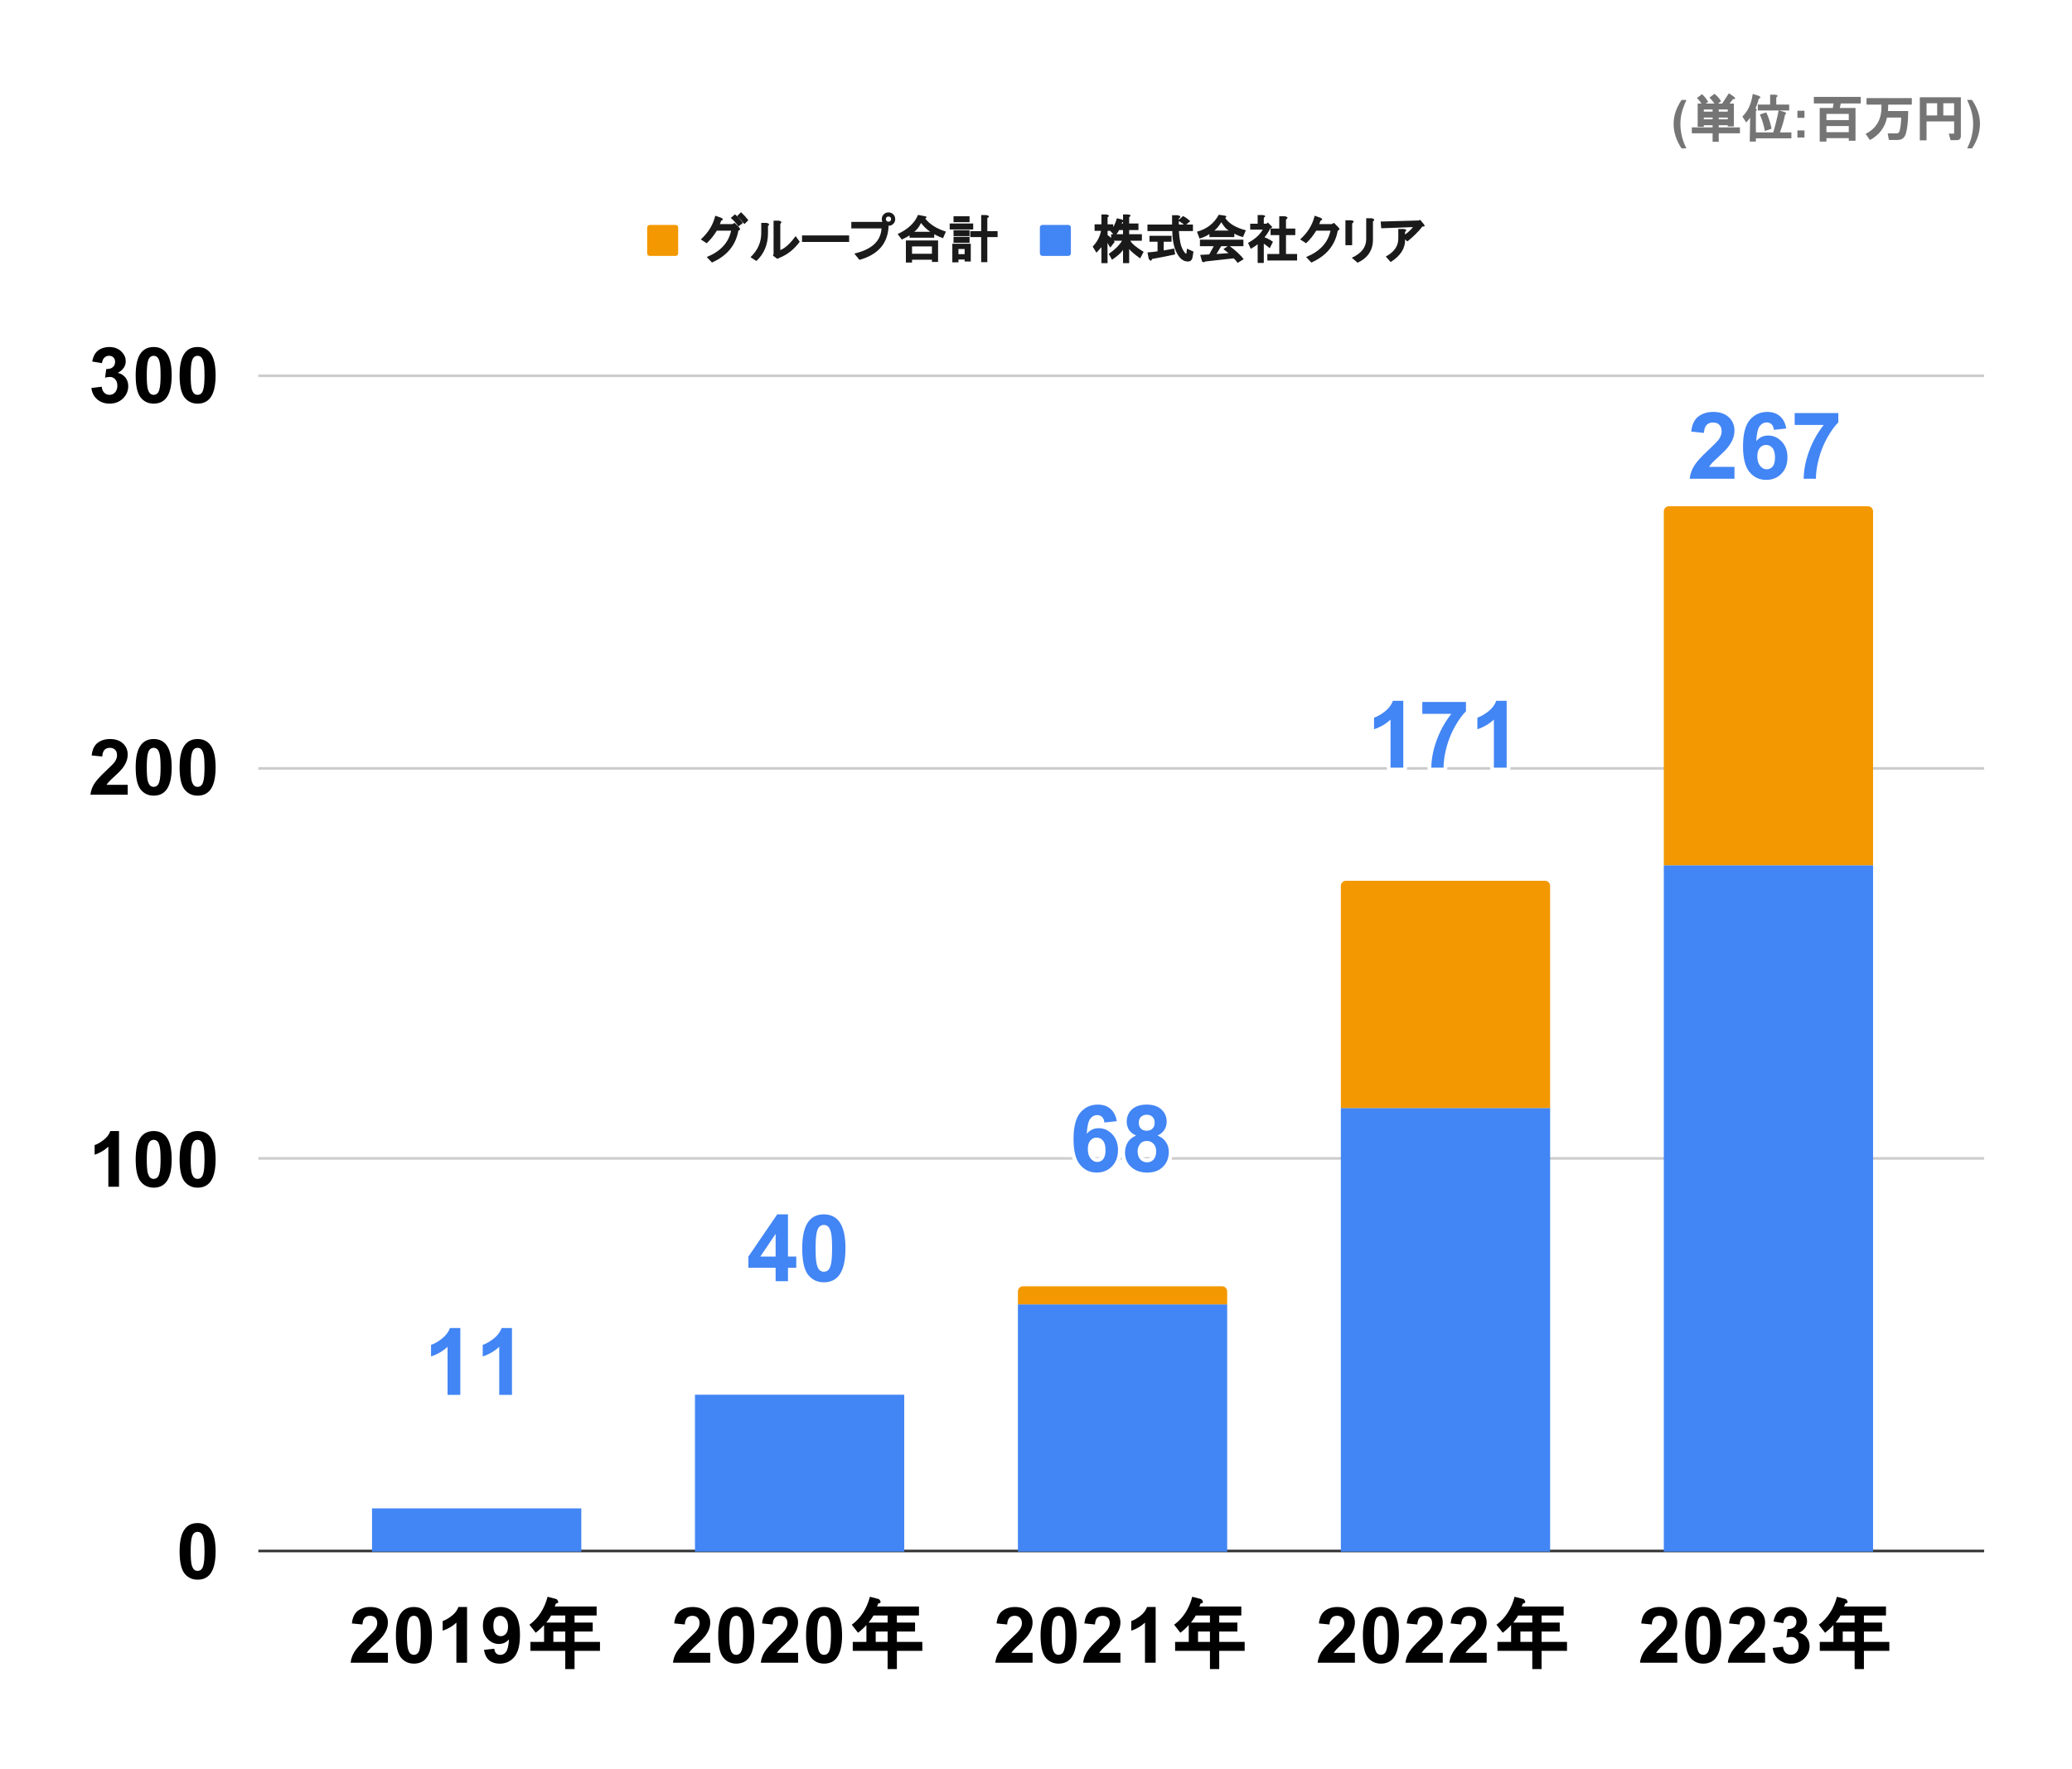 <svg version="1.1" viewBox="0.0 0.0 802.0 685.0" fill="none" stroke="none" stroke-linecap="square" stroke-miterlimit="10" width="802" height="685" xmlns:xlink="http://www.w3.org/1999/xlink" xmlns="http://www.w3.org/2000/svg"><path fill="#ffffff" d="M0 0L802.0 0L802.0 685.0L0 685.0L0 0Z" fill-rule="nonzero"/><path stroke="#333333" stroke-width="1.0" stroke-linecap="butt" d="M100.5 600.5L767.5 600.5" fill-rule="nonzero"/><path stroke="#cccccc" stroke-width="1.0" stroke-linecap="butt" d="M100.5 448.5L767.5 448.5" fill-rule="nonzero"/><path stroke="#cccccc" stroke-width="1.0" stroke-linecap="butt" d="M100.5 297.5L767.5 297.5" fill-rule="nonzero"/><path stroke="#cccccc" stroke-width="1.0" stroke-linecap="butt" d="M100.5 145.5L767.5 145.5" fill-rule="nonzero"/><clipPath id="id_0"><path d="M100.25 145.417L767.75 145.417L767.75 600.75L100.25 600.75L100.25 145.417Z" clip-rule="nonzero"/></clipPath><path stroke="#000000" stroke-width="2.0" stroke-linecap="butt" stroke-opacity="0.0" clip-path="url(#id_0)" d="M225.0 601.0L144.0 601.0L144.0 584.0L225.0 584.0Z" fill-rule="nonzero"/><path fill="#4285f4" clip-path="url(#id_0)" d="M225.0 601.0L144.0 601.0L144.0 584.0L225.0 584.0Z" fill-rule="nonzero"/><path stroke="#000000" stroke-width="2.0" stroke-linecap="butt" stroke-opacity="0.0" clip-path="url(#id_0)" d="M350.0 601.0L269.0 601.0L269.0 540.0L350.0 540.0Z" fill-rule="nonzero"/><path fill="#4285f4" clip-path="url(#id_0)" d="M350.0 601.0L269.0 601.0L269.0 540.0L350.0 540.0Z" fill-rule="nonzero"/><path stroke="#000000" stroke-width="2.0" stroke-linecap="butt" stroke-opacity="0.0" clip-path="url(#id_0)" d="M475.0 601.0L394.0 601.0L394.0 505.0L475.0 505.0Z" fill-rule="nonzero"/><path fill="#4285f4" clip-path="url(#id_0)" d="M475.0 601.0L394.0 601.0L394.0 505.0L475.0 505.0Z" fill-rule="nonzero"/><path stroke="#000000" stroke-width="2.0" stroke-linecap="butt" stroke-opacity="0.0" clip-path="url(#id_0)" d="M600.0 601.0L519.0 601.0L519.0 429.0L600.0 429.0Z" fill-rule="nonzero"/><path fill="#4285f4" clip-path="url(#id_0)" d="M600.0 601.0L519.0 601.0L519.0 429.0L600.0 429.0Z" fill-rule="nonzero"/><path stroke="#000000" stroke-width="2.0" stroke-linecap="butt" stroke-opacity="0.0" clip-path="url(#id_0)" d="M725.0 601.0L644.0 601.0L644.0 335.0L725.0 335.0Z" fill-rule="nonzero"/><path fill="#4285f4" clip-path="url(#id_0)" d="M725.0 601.0L644.0 601.0L644.0 335.0L725.0 335.0Z" fill-rule="nonzero"/><path stroke="#000000" stroke-width="2.0" stroke-linecap="butt" stroke-opacity="0.0" clip-path="url(#id_0)" d="M225.0 584.0L144.0 584.0L144.0 584.0L225.0 584.0Z" fill-rule="nonzero"/><path fill="#f39800" clip-path="url(#id_0)" d="M225.0 584.0L144.0 584.0L144.0 584.0L225.0 584.0Z" fill-rule="nonzero"/><path stroke="#000000" stroke-width="2.0" stroke-linecap="butt" stroke-opacity="0.0" clip-path="url(#id_0)" d="M350.0 540.0L269.0 540.0L269.0 540.0L350.0 540.0Z" fill-rule="nonzero"/><path fill="#f39800" clip-path="url(#id_0)" d="M350.0 540.0L269.0 540.0L269.0 540.0L350.0 540.0Z" fill-rule="nonzero"/><path stroke="#000000" stroke-width="2.0" stroke-linecap="butt" stroke-opacity="0.0" clip-path="url(#id_0)" d="M475.0 505.0L394.0 505.0L394.0 500.0C394.0 498.895 394.895 498.0 396.0 498.0L473.0 498.0C474.105 498.0 475.0 498.895 475.0 500.0Z" fill-rule="nonzero"/><path fill="#f39800" clip-path="url(#id_0)" d="M475.0 505.0L394.0 505.0L394.0 500.0C394.0 498.895 394.895 498.0 396.0 498.0L473.0 498.0C474.105 498.0 475.0 498.895 475.0 500.0Z" fill-rule="nonzero"/><path stroke="#000000" stroke-width="2.0" stroke-linecap="butt" stroke-opacity="0.0" clip-path="url(#id_0)" d="M600.0 429.0L519.0 429.0L519.0 343.0C519.0 341.895 519.895 341.0 521.0 341.0L598.0 341.0C599.105 341.0 600.0 341.895 600.0 343.0Z" fill-rule="nonzero"/><path fill="#f39800" clip-path="url(#id_0)" d="M600.0 429.0L519.0 429.0L519.0 343.0C519.0 341.895 519.895 341.0 521.0 341.0L598.0 341.0C599.105 341.0 600.0 341.895 600.0 343.0Z" fill-rule="nonzero"/><path stroke="#000000" stroke-width="2.0" stroke-linecap="butt" stroke-opacity="0.0" clip-path="url(#id_0)" d="M725.0 335.0L644.0 335.0L644.0 198.0C644.0 196.895 644.895 196.0 646.0 196.0L723.0 196.0C724.105 196.0 725.0 196.895 725.0 198.0Z" fill-rule="nonzero"/><path fill="#f39800" clip-path="url(#id_0)" d="M725.0 335.0L644.0 335.0L644.0 198.0C644.0 196.895 644.895 196.0 646.0 196.0L723.0 196.0C724.105 196.0 725.0 196.895 725.0 198.0Z" fill-rule="nonzero"/><path stroke="#ffffff" stroke-width="3.0" stroke-linejoin="round" stroke-linecap="round" d="M178.172 540.054L173.234 540.054L173.234 521.445Q170.516 523.976 166.844 525.179L166.844 520.695Q168.781 520.07 171.047 518.304Q173.312 516.539 174.156 514.179L178.172 514.179L178.172 540.054ZM198.172 540.054L193.234 540.054L193.234 521.445Q190.516 523.976 186.844 525.179L186.844 520.695Q188.781 520.07 191.047 518.304Q193.312 516.539 194.156 514.179L198.172 514.179L198.172 540.054Z" fill-rule="nonzero"/><path fill="#4285f4" d="M178.172 540.054L173.234 540.054L173.234 521.445Q170.516 523.976 166.844 525.179L166.844 520.695Q168.781 520.07 171.047 518.304Q173.312 516.539 174.156 514.179L178.172 514.179L178.172 540.054ZM198.172 540.054L193.234 540.054L193.234 521.445Q190.516 523.976 186.844 525.179L186.844 520.695Q188.781 520.07 191.047 518.304Q193.312 516.539 194.156 514.179L198.172 514.179L198.172 540.054Z" fill-rule="nonzero"/><path stroke="#ffffff" stroke-width="3.0" stroke-linejoin="round" stroke-linecap="round" d="M300.219 496.039L300.219 490.851L289.672 490.851L289.672 486.523L300.844 470.164L305.0 470.164L305.0 486.508L308.203 486.508L308.203 490.851L305.0 490.851L305.0 496.039L300.219 496.039ZM300.219 486.508L300.219 477.711L294.297 486.508L300.219 486.508ZM318.875 470.164Q322.625 470.164 324.734 472.836Q327.25 475.992 327.25 483.336Q327.25 490.648 324.719 493.836Q322.625 496.476 318.875 496.476Q315.125 496.476 312.812 493.586Q310.516 490.695 310.516 483.273Q310.516 475.992 313.047 472.805Q315.141 470.164 318.875 470.164ZM318.875 474.258Q317.984 474.258 317.281 474.836Q316.578 475.398 316.188 476.883Q315.688 478.789 315.688 483.336Q315.688 487.867 316.141 489.57Q316.594 491.258 317.281 491.82Q317.984 492.383 318.875 492.383Q319.781 492.383 320.484 491.82Q321.188 491.242 321.562 489.758Q322.078 487.867 322.078 483.336Q322.078 478.789 321.625 477.101Q321.172 475.398 320.469 474.836Q319.781 474.258 318.875 474.258Z" fill-rule="nonzero"/><path fill="#4285f4" d="M300.219 496.039L300.219 490.851L289.672 490.851L289.672 486.523L300.844 470.164L305.0 470.164L305.0 486.508L308.203 486.508L308.203 490.851L305.0 490.851L305.0 496.039L300.219 496.039ZM300.219 486.508L300.219 477.711L294.297 486.508L300.219 486.508ZM318.875 470.164Q322.625 470.164 324.734 472.836Q327.25 475.992 327.25 483.336Q327.25 490.648 324.719 493.836Q322.625 496.476 318.875 496.476Q315.125 496.476 312.812 493.586Q310.516 490.695 310.516 483.273Q310.516 475.992 313.047 472.805Q315.141 470.164 318.875 470.164ZM318.875 474.258Q317.984 474.258 317.281 474.836Q316.578 475.398 316.188 476.883Q315.688 478.789 315.688 483.336Q315.688 487.867 316.141 489.57Q316.594 491.258 317.281 491.82Q317.984 492.383 318.875 492.383Q319.781 492.383 320.484 491.82Q321.188 491.242 321.562 489.758Q322.078 487.867 322.078 483.336Q322.078 478.789 321.625 477.101Q321.172 475.398 320.469 474.836Q319.781 474.258 318.875 474.258Z" fill-rule="nonzero"/><path stroke="#ffffff" stroke-width="3.0" stroke-linejoin="round" stroke-linecap="round" d="M671.349 180.767L671.349 185.361L654.021 185.361Q654.302 182.751 655.708 180.423Q657.115 178.095 661.271 174.251Q664.615 171.142 665.365 170.033Q666.38 168.501 666.38 167.001Q666.38 165.361 665.49 164.47Q664.615 163.58 663.052 163.58Q661.505 163.58 660.583 164.517Q659.677 165.439 659.537 167.611L654.615 167.111Q655.052 163.033 657.365 161.267Q659.693 159.486 663.162 159.486Q666.99 159.486 669.162 161.548Q671.349 163.595 671.349 166.658Q671.349 168.392 670.724 169.97Q670.099 171.548 668.74 173.267Q667.849 174.408 665.505 176.564Q663.162 178.705 662.537 179.408Q661.927 180.111 661.537 180.767L671.349 180.767ZM691.396 165.908L686.615 166.423Q686.443 164.955 685.693 164.251Q684.958 163.548 683.787 163.548Q682.224 163.548 681.13 164.955Q680.052 166.361 679.771 170.798Q681.615 168.626 684.365 168.626Q687.458 168.626 689.662 170.986Q691.865 173.33 691.865 177.064Q691.865 181.017 689.537 183.408Q687.224 185.798 683.583 185.798Q679.693 185.798 677.177 182.767Q674.662 179.736 674.662 172.83Q674.662 165.736 677.271 162.611Q679.896 159.486 684.083 159.486Q687.021 159.486 688.943 161.126Q690.865 162.767 691.396 165.908ZM680.193 176.673Q680.193 179.08 681.302 180.392Q682.412 181.705 683.833 181.705Q685.208 181.705 686.115 180.642Q687.037 179.564 687.037 177.111Q687.037 174.595 686.052 173.439Q685.068 172.267 683.583 172.267Q682.162 172.267 681.177 173.392Q680.193 174.501 680.193 176.673ZM694.662 164.533L694.662 159.939L711.552 159.939L711.552 163.533Q709.458 165.58 707.287 169.439Q705.13 173.283 703.99 177.626Q702.865 181.955 702.88 185.361L698.13 185.361Q698.24 180.017 700.318 174.47Q702.412 168.908 705.896 164.533L694.662 164.533Z" fill-rule="nonzero"/><path fill="#4285f4" d="M671.349 180.767L671.349 185.361L654.021 185.361Q654.302 182.751 655.708 180.423Q657.115 178.095 661.271 174.251Q664.615 171.142 665.365 170.033Q666.38 168.501 666.38 167.001Q666.38 165.361 665.49 164.47Q664.615 163.58 663.052 163.58Q661.505 163.58 660.583 164.517Q659.677 165.439 659.537 167.611L654.615 167.111Q655.052 163.033 657.365 161.267Q659.693 159.486 663.162 159.486Q666.99 159.486 669.162 161.548Q671.349 163.595 671.349 166.658Q671.349 168.392 670.724 169.97Q670.099 171.548 668.74 173.267Q667.849 174.408 665.505 176.564Q663.162 178.705 662.537 179.408Q661.927 180.111 661.537 180.767L671.349 180.767ZM691.396 165.908L686.615 166.423Q686.443 164.955 685.693 164.251Q684.958 163.548 683.787 163.548Q682.224 163.548 681.13 164.955Q680.052 166.361 679.771 170.798Q681.615 168.626 684.365 168.626Q687.458 168.626 689.662 170.986Q691.865 173.33 691.865 177.064Q691.865 181.017 689.537 183.408Q687.224 185.798 683.583 185.798Q679.693 185.798 677.177 182.767Q674.662 179.736 674.662 172.83Q674.662 165.736 677.271 162.611Q679.896 159.486 684.083 159.486Q687.021 159.486 688.943 161.126Q690.865 162.767 691.396 165.908ZM680.193 176.673Q680.193 179.08 681.302 180.392Q682.412 181.705 683.833 181.705Q685.208 181.705 686.115 180.642Q687.037 179.564 687.037 177.111Q687.037 174.595 686.052 173.439Q685.068 172.267 683.583 172.267Q682.162 172.267 681.177 173.392Q680.193 174.501 680.193 176.673ZM694.662 164.533L694.662 159.939L711.552 159.939L711.552 163.533Q709.458 165.58 707.287 169.439Q705.13 173.283 703.99 177.626Q702.865 181.955 702.88 185.361L698.13 185.361Q698.24 180.017 700.318 174.47Q702.412 168.908 705.896 164.533L694.662 164.533Z" fill-rule="nonzero"/><path stroke="#ffffff" stroke-width="3.0" stroke-linejoin="round" stroke-linecap="round" d="M432.266 434.088L427.484 434.604Q427.312 433.135 426.562 432.432Q425.828 431.729 424.656 431.729Q423.094 431.729 422.0 433.135Q420.922 434.541 420.641 438.979Q422.484 436.807 425.234 436.807Q428.328 436.807 430.531 439.166Q432.734 441.51 432.734 445.244Q432.734 449.197 430.406 451.588Q428.094 453.979 424.453 453.979Q420.562 453.979 418.047 450.947Q415.531 447.916 415.531 441.01Q415.531 433.916 418.141 430.791Q420.766 427.666 424.953 427.666Q427.891 427.666 429.812 429.307Q431.734 430.947 432.266 434.088ZM421.062 444.854Q421.062 447.26 422.172 448.572Q423.281 449.885 424.703 449.885Q426.078 449.885 426.984 448.822Q427.906 447.744 427.906 445.291Q427.906 442.775 426.922 441.619Q425.938 440.447 424.453 440.447Q423.031 440.447 422.047 441.572Q421.062 442.682 421.062 444.854ZM439.766 439.635Q437.844 438.822 436.969 437.416Q436.109 435.994 436.109 434.307Q436.109 431.432 438.125 429.557Q440.141 427.666 443.844 427.666Q447.516 427.666 449.547 429.557Q451.578 431.432 451.578 434.307Q451.578 436.104 450.641 437.51Q449.719 438.9 448.031 439.635Q450.172 440.494 451.281 442.15Q452.406 443.807 452.406 445.963Q452.406 449.525 450.125 451.76Q447.859 453.994 444.078 453.994Q440.562 453.994 438.219 452.15Q435.453 449.979 435.453 446.182Q435.453 444.088 436.484 442.338Q437.531 440.588 439.766 439.635ZM440.781 434.666Q440.781 436.135 441.609 436.963Q442.453 437.791 443.844 437.791Q445.25 437.791 446.094 436.963Q446.938 436.119 446.938 434.65Q446.938 433.26 446.094 432.432Q445.266 431.588 443.891 431.588Q442.469 431.588 441.625 432.432Q440.781 433.275 440.781 434.666ZM440.328 445.697Q440.328 447.744 441.375 448.885Q442.422 450.025 443.984 450.025Q445.516 450.025 446.516 448.932Q447.516 447.822 447.516 445.76Q447.516 443.947 446.5 442.854Q445.484 441.744 443.922 441.744Q442.109 441.744 441.219 442.994Q440.328 444.244 440.328 445.697Z" fill-rule="nonzero"/><path fill="#4285f4" d="M432.266 434.088L427.484 434.604Q427.312 433.135 426.562 432.432Q425.828 431.729 424.656 431.729Q423.094 431.729 422.0 433.135Q420.922 434.541 420.641 438.979Q422.484 436.807 425.234 436.807Q428.328 436.807 430.531 439.166Q432.734 441.51 432.734 445.244Q432.734 449.197 430.406 451.588Q428.094 453.979 424.453 453.979Q420.562 453.979 418.047 450.947Q415.531 447.916 415.531 441.01Q415.531 433.916 418.141 430.791Q420.766 427.666 424.953 427.666Q427.891 427.666 429.812 429.307Q431.734 430.947 432.266 434.088ZM421.062 444.854Q421.062 447.26 422.172 448.572Q423.281 449.885 424.703 449.885Q426.078 449.885 426.984 448.822Q427.906 447.744 427.906 445.291Q427.906 442.775 426.922 441.619Q425.938 440.447 424.453 440.447Q423.031 440.447 422.047 441.572Q421.062 442.682 421.062 444.854ZM439.766 439.635Q437.844 438.822 436.969 437.416Q436.109 435.994 436.109 434.307Q436.109 431.432 438.125 429.557Q440.141 427.666 443.844 427.666Q447.516 427.666 449.547 429.557Q451.578 431.432 451.578 434.307Q451.578 436.104 450.641 437.51Q449.719 438.9 448.031 439.635Q450.172 440.494 451.281 442.15Q452.406 443.807 452.406 445.963Q452.406 449.525 450.125 451.76Q447.859 453.994 444.078 453.994Q440.562 453.994 438.219 452.15Q435.453 449.979 435.453 446.182Q435.453 444.088 436.484 442.338Q437.531 440.588 439.766 439.635ZM440.781 434.666Q440.781 436.135 441.609 436.963Q442.453 437.791 443.844 437.791Q445.25 437.791 446.094 436.963Q446.938 436.119 446.938 434.65Q446.938 433.26 446.094 432.432Q445.266 431.588 443.891 431.588Q442.469 431.588 441.625 432.432Q440.781 433.275 440.781 434.666ZM440.328 445.697Q440.328 447.744 441.375 448.885Q442.422 450.025 443.984 450.025Q445.516 450.025 446.516 448.932Q447.516 447.822 447.516 445.76Q447.516 443.947 446.5 442.854Q445.484 441.744 443.922 441.744Q442.109 441.744 441.219 442.994Q440.328 444.244 440.328 445.697Z" fill-rule="nonzero"/><path stroke="#ffffff" stroke-width="3.0" stroke-linejoin="round" stroke-linecap="round" d="M543.172 297.21L538.234 297.21L538.234 278.601Q535.516 281.132 531.844 282.335L531.844 277.851Q533.781 277.226 536.047 275.46Q538.312 273.694 539.156 271.335L543.172 271.335L543.172 297.21ZM550.531 276.382L550.531 271.788L567.422 271.788L567.422 275.382Q565.328 277.429 563.156 281.288Q561.0 285.132 559.859 289.476Q558.734 293.804 558.75 297.21L554.0 297.21Q554.109 291.866 556.188 286.319Q558.281 280.757 561.766 276.382L550.531 276.382ZM583.172 297.21L578.234 297.21L578.234 278.601Q575.516 281.132 571.844 282.335L571.844 277.851Q573.781 277.226 576.047 275.46Q578.312 273.694 579.156 271.335L583.172 271.335L583.172 297.21Z" fill-rule="nonzero"/><path fill="#4285f4" d="M543.172 297.21L538.234 297.21L538.234 278.601Q535.516 281.132 531.844 282.335L531.844 277.851Q533.781 277.226 536.047 275.46Q538.312 273.694 539.156 271.335L543.172 271.335L543.172 297.21ZM550.531 276.382L550.531 271.788L567.422 271.788L567.422 275.382Q565.328 277.429 563.156 281.288Q561.0 285.132 559.859 289.476Q558.734 293.804 558.75 297.21L554.0 297.21Q554.109 291.866 556.188 286.319Q558.281 280.757 561.766 276.382L550.531 276.382ZM583.172 297.21L578.234 297.21L578.234 278.601Q575.516 281.132 571.844 282.335L571.844 277.851Q573.781 277.226 576.047 275.46Q578.312 273.694 579.156 271.335L583.172 271.335L583.172 297.21Z" fill-rule="nonzero"/><path fill="#000000" d="M76.484 589.688Q79.609 589.688 81.359 591.906Q83.453 594.547 83.453 600.656Q83.453 606.75 81.344 609.422Q79.609 611.609 76.484 611.609Q73.344 611.609 71.422 609.203Q69.516 606.797 69.516 600.609Q69.516 594.547 71.625 591.891Q73.359 589.688 76.484 589.688ZM76.484 593.094Q75.734 593.094 75.141 593.578Q74.562 594.047 74.234 595.281Q73.812 596.875 73.812 600.656Q73.812 604.438 74.188 605.859Q74.578 607.266 75.156 607.734Q75.734 608.203 76.484 608.203Q77.234 608.203 77.812 607.734Q78.406 607.25 78.719 606.016Q79.156 604.438 79.156 600.656Q79.156 596.875 78.766 595.469Q78.391 594.047 77.812 593.578Q77.234 593.094 76.484 593.094Z" fill-rule="nonzero"/><path fill="#000000" d="M46.062 459.472L41.938 459.472L41.938 443.957Q39.688 446.066 36.625 447.082L36.625 443.347Q38.234 442.816 40.125 441.347Q42.016 439.878 42.719 437.91L46.062 437.91L46.062 459.472ZM59.484 437.91Q62.609 437.91 64.359 440.128Q66.453 442.769 66.453 448.878Q66.453 454.972 64.344 457.644Q62.609 459.832 59.484 459.832Q56.344 459.832 54.422 457.425Q52.516 455.019 52.516 448.832Q52.516 442.769 54.625 440.113Q56.359 437.91 59.484 437.91ZM59.484 441.316Q58.734 441.316 58.141 441.8Q57.562 442.269 57.234 443.503Q56.812 445.097 56.812 448.878Q56.812 452.66 57.188 454.082Q57.578 455.488 58.156 455.957Q58.734 456.425 59.484 456.425Q60.234 456.425 60.812 455.957Q61.406 455.472 61.719 454.238Q62.156 452.66 62.156 448.878Q62.156 445.097 61.766 443.691Q61.391 442.269 60.812 441.8Q60.234 441.316 59.484 441.316ZM76.484 437.91Q79.609 437.91 81.359 440.128Q83.453 442.769 83.453 448.878Q83.453 454.972 81.344 457.644Q79.609 459.832 76.484 459.832Q73.344 459.832 71.422 457.425Q69.516 455.019 69.516 448.832Q69.516 442.769 71.625 440.113Q73.359 437.91 76.484 437.91ZM76.484 441.316Q75.734 441.316 75.141 441.8Q74.562 442.269 74.234 443.503Q73.812 445.097 73.812 448.878Q73.812 452.66 74.188 454.082Q74.578 455.488 75.156 455.957Q75.734 456.425 76.484 456.425Q77.234 456.425 77.812 455.957Q78.406 455.472 78.719 454.238Q79.156 452.66 79.156 448.878Q79.156 445.097 78.766 443.691Q78.391 442.269 77.812 441.8Q77.234 441.316 76.484 441.316Z" fill-rule="nonzero"/><path fill="#000000" d="M49.422 303.866L49.422 307.694L35.0 307.694Q35.234 305.523 36.406 303.585Q37.578 301.648 41.031 298.429Q43.812 295.851 44.453 294.913Q45.297 293.648 45.297 292.398Q45.297 291.023 44.547 290.288Q43.812 289.538 42.516 289.538Q41.219 289.538 40.453 290.319Q39.703 291.101 39.578 292.898L35.484 292.491Q35.844 289.085 37.781 287.616Q39.719 286.132 42.609 286.132Q45.797 286.132 47.609 287.851Q49.422 289.554 49.422 292.101Q49.422 293.554 48.906 294.866Q48.391 296.179 47.266 297.616Q46.516 298.569 44.562 300.366Q42.609 302.148 42.094 302.741Q41.578 303.319 41.25 303.866L49.422 303.866ZM59.484 286.132Q62.609 286.132 64.359 288.351Q66.453 290.991 66.453 297.101Q66.453 303.194 64.344 305.866Q62.609 308.054 59.484 308.054Q56.344 308.054 54.422 305.648Q52.516 303.241 52.516 297.054Q52.516 290.991 54.625 288.335Q56.359 286.132 59.484 286.132ZM59.484 289.538Q58.734 289.538 58.141 290.023Q57.562 290.491 57.234 291.726Q56.812 293.319 56.812 297.101Q56.812 300.882 57.188 302.304Q57.578 303.71 58.156 304.179Q58.734 304.648 59.484 304.648Q60.234 304.648 60.812 304.179Q61.406 303.694 61.719 302.46Q62.156 300.882 62.156 297.101Q62.156 293.319 61.766 291.913Q61.391 290.491 60.812 290.023Q60.234 289.538 59.484 289.538ZM76.484 286.132Q79.609 286.132 81.359 288.351Q83.453 290.991 83.453 297.101Q83.453 303.194 81.344 305.866Q79.609 308.054 76.484 308.054Q73.344 308.054 71.422 305.648Q69.516 303.241 69.516 297.054Q69.516 290.991 71.625 288.335Q73.359 286.132 76.484 286.132ZM76.484 289.538Q75.734 289.538 75.141 290.023Q74.562 290.491 74.234 291.726Q73.812 293.319 73.812 297.101Q73.812 300.882 74.188 302.304Q74.578 303.71 75.156 304.179Q75.734 304.648 76.484 304.648Q77.234 304.648 77.812 304.179Q78.406 303.694 78.719 302.46Q79.156 300.882 79.156 297.101Q79.156 293.319 78.766 291.913Q78.391 290.491 77.812 290.023Q77.234 289.538 76.484 289.538Z" fill-rule="nonzero"/><path fill="#000000" d="M35.375 150.214L39.359 149.729Q39.547 151.26 40.375 152.073Q41.219 152.87 42.406 152.87Q43.688 152.87 44.547 151.901Q45.422 150.932 45.422 149.292Q45.422 147.745 44.578 146.839Q43.75 145.932 42.562 145.932Q41.766 145.932 40.672 146.229L41.125 142.885Q42.797 142.917 43.672 142.151Q44.547 141.385 44.547 140.104Q44.547 139.026 43.906 138.385Q43.266 137.745 42.188 137.745Q41.141 137.745 40.391 138.479Q39.641 139.198 39.484 140.604L35.688 139.964Q36.078 138.01 36.875 136.854Q37.672 135.682 39.094 135.026Q40.531 134.354 42.312 134.354Q45.344 134.354 47.172 136.292Q48.672 137.87 48.672 139.854Q48.672 142.682 45.594 144.37Q47.438 144.776 48.531 146.151Q49.641 147.526 49.641 149.464Q49.641 152.292 47.578 154.292Q45.516 156.276 42.438 156.276Q39.531 156.276 37.609 154.604Q35.688 152.932 35.375 150.214ZM59.484 134.354Q62.609 134.354 64.359 136.573Q66.453 139.214 66.453 145.323Q66.453 151.417 64.344 154.089Q62.609 156.276 59.484 156.276Q56.344 156.276 54.422 153.87Q52.516 151.464 52.516 145.276Q52.516 139.214 54.625 136.557Q56.359 134.354 59.484 134.354ZM59.484 137.76Q58.734 137.76 58.141 138.245Q57.562 138.714 57.234 139.948Q56.812 141.542 56.812 145.323Q56.812 149.104 57.188 150.526Q57.578 151.932 58.156 152.401Q58.734 152.87 59.484 152.87Q60.234 152.87 60.812 152.401Q61.406 151.917 61.719 150.682Q62.156 149.104 62.156 145.323Q62.156 141.542 61.766 140.135Q61.391 138.714 60.812 138.245Q60.234 137.76 59.484 137.76ZM76.484 134.354Q79.609 134.354 81.359 136.573Q83.453 139.214 83.453 145.323Q83.453 151.417 81.344 154.089Q79.609 156.276 76.484 156.276Q73.344 156.276 71.422 153.87Q69.516 151.464 69.516 145.276Q69.516 139.214 71.625 136.557Q73.359 134.354 76.484 134.354ZM76.484 137.76Q75.734 137.76 75.141 138.245Q74.562 138.714 74.234 139.948Q73.812 141.542 73.812 145.323Q73.812 149.104 74.188 150.526Q74.578 151.932 75.156 152.401Q75.734 152.87 76.484 152.87Q77.234 152.87 77.812 152.401Q78.406 151.917 78.719 150.682Q79.156 149.104 79.156 145.323Q79.156 141.542 78.766 140.135Q78.391 138.714 77.812 138.245Q77.234 137.76 76.484 137.76Z" fill-rule="nonzero"/><path fill="#000000" d="M150.139 639.922L150.139 643.75L135.717 643.75Q135.952 641.578 137.124 639.641Q138.295 637.703 141.749 634.484Q144.53 631.906 145.17 630.969Q146.014 629.703 146.014 628.453Q146.014 627.078 145.264 626.344Q144.53 625.594 143.233 625.594Q141.936 625.594 141.17 626.375Q140.42 627.156 140.295 628.953L136.202 628.547Q136.561 625.141 138.499 623.672Q140.436 622.188 143.327 622.188Q146.514 622.188 148.327 623.906Q150.139 625.609 150.139 628.156Q150.139 629.609 149.624 630.922Q149.108 632.234 147.983 633.672Q147.233 634.625 145.28 636.422Q143.327 638.203 142.811 638.797Q142.295 639.375 141.967 639.922L150.139 639.922ZM160.202 622.188Q163.327 622.188 165.077 624.406Q167.17 627.047 167.17 633.156Q167.17 639.25 165.061 641.922Q163.327 644.109 160.202 644.109Q157.061 644.109 155.139 641.703Q153.233 639.297 153.233 633.109Q153.233 627.047 155.342 624.391Q157.077 622.188 160.202 622.188ZM160.202 625.594Q159.452 625.594 158.858 626.078Q158.28 626.547 157.952 627.781Q157.53 629.375 157.53 633.156Q157.53 636.938 157.905 638.359Q158.295 639.766 158.874 640.234Q159.452 640.703 160.202 640.703Q160.952 640.703 161.53 640.234Q162.124 639.75 162.436 638.516Q162.874 636.938 162.874 633.156Q162.874 629.375 162.483 627.969Q162.108 626.547 161.53 626.078Q160.952 625.594 160.202 625.594ZM180.78 643.75L176.655 643.75L176.655 628.234Q174.405 630.344 171.342 631.359L171.342 627.625Q172.952 627.094 174.842 625.625Q176.733 624.156 177.436 622.188L180.78 622.188L180.78 643.75ZM187.327 638.781L191.311 638.344Q191.467 639.562 192.077 640.156Q192.686 640.734 193.702 640.734Q194.983 640.734 195.874 639.562Q196.764 638.391 197.014 634.703Q195.467 636.5 193.124 636.5Q190.592 636.5 188.749 634.547Q186.92 632.594 186.92 629.453Q186.92 626.188 188.858 624.188Q190.795 622.188 193.811 622.188Q197.077 622.188 199.17 624.719Q201.264 627.234 201.264 633.031Q201.264 638.922 199.077 641.531Q196.889 644.125 193.389 644.125Q190.874 644.125 189.311 642.797Q187.764 641.453 187.327 638.781ZM196.639 629.797Q196.639 627.797 195.717 626.703Q194.811 625.594 193.608 625.594Q192.467 625.594 191.717 626.5Q190.967 627.406 190.967 629.453Q190.967 631.531 191.78 632.516Q192.608 633.484 193.827 633.484Q195.014 633.484 195.827 632.547Q196.639 631.609 196.639 629.797Z" fill-rule="nonzero"/><path fill="#000000" d="M213.327 625.469Q211.233 629.125 207.358 632.156L204.936 629.047Q210.077 625.281 211.952 618.219L215.405 619.125Q216.874 620.609 215.17 620.844L214.717 621.984L230.936 621.984L230.936 625.469L222.389 625.469L222.389 628.203L229.42 628.203L229.42 631.672L222.389 631.672L222.389 635.703L232.233 635.703L232.233 639.172L222.389 639.172L222.389 646.219L218.795 646.219L218.795 639.172L205.311 639.172L205.311 635.703L210.592 635.703L210.592 628.203L218.795 628.203L218.795 625.469L213.327 625.469ZM214.186 635.703L218.795 635.703L218.795 631.672L214.186 631.672L214.186 635.703Z" fill-rule="nonzero"/><path fill="#000000" d="M274.906 639.922L274.906 643.75L260.484 643.75Q260.718 641.578 261.89 639.641Q263.062 637.703 266.515 634.484Q269.296 631.906 269.937 630.969Q270.781 629.703 270.781 628.453Q270.781 627.078 270.031 626.344Q269.296 625.594 267.999 625.594Q266.702 625.594 265.937 626.375Q265.187 627.156 265.062 628.953L260.968 628.547Q261.327 625.141 263.265 623.672Q265.202 622.188 268.093 622.188Q271.281 622.188 273.093 623.906Q274.906 625.609 274.906 628.156Q274.906 629.609 274.39 630.922Q273.874 632.234 272.749 633.672Q271.999 634.625 270.046 636.422Q268.093 638.203 267.577 638.797Q267.062 639.375 266.734 639.922L274.906 639.922ZM284.968 622.188Q288.093 622.188 289.843 624.406Q291.937 627.047 291.937 633.156Q291.937 639.25 289.827 641.922Q288.093 644.109 284.968 644.109Q281.827 644.109 279.906 641.703Q277.999 639.297 277.999 633.109Q277.999 627.047 280.109 624.391Q281.843 622.188 284.968 622.188ZM284.968 625.594Q284.218 625.594 283.624 626.078Q283.046 626.547 282.718 627.781Q282.296 629.375 282.296 633.156Q282.296 636.938 282.671 638.359Q283.062 639.766 283.64 640.234Q284.218 640.703 284.968 640.703Q285.718 640.703 286.296 640.234Q286.89 639.75 287.202 638.516Q287.64 636.938 287.64 633.156Q287.64 629.375 287.249 627.969Q286.874 626.547 286.296 626.078Q285.718 625.594 284.968 625.594ZM308.906 639.922L308.906 643.75L294.484 643.75Q294.718 641.578 295.89 639.641Q297.062 637.703 300.515 634.484Q303.296 631.906 303.937 630.969Q304.781 629.703 304.781 628.453Q304.781 627.078 304.031 626.344Q303.296 625.594 301.999 625.594Q300.702 625.594 299.937 626.375Q299.187 627.156 299.062 628.953L294.968 628.547Q295.327 625.141 297.265 623.672Q299.202 622.188 302.093 622.188Q305.281 622.188 307.093 623.906Q308.906 625.609 308.906 628.156Q308.906 629.609 308.39 630.922Q307.874 632.234 306.749 633.672Q305.999 634.625 304.046 636.422Q302.093 638.203 301.577 638.797Q301.062 639.375 300.734 639.922L308.906 639.922ZM318.968 622.188Q322.093 622.188 323.843 624.406Q325.937 627.047 325.937 633.156Q325.937 639.25 323.827 641.922Q322.093 644.109 318.968 644.109Q315.827 644.109 313.906 641.703Q311.999 639.297 311.999 633.109Q311.999 627.047 314.109 624.391Q315.843 622.188 318.968 622.188ZM318.968 625.594Q318.218 625.594 317.624 626.078Q317.046 626.547 316.718 627.781Q316.296 629.375 316.296 633.156Q316.296 636.938 316.671 638.359Q317.062 639.766 317.64 640.234Q318.218 640.703 318.968 640.703Q319.718 640.703 320.296 640.234Q320.89 639.75 321.202 638.516Q321.64 636.938 321.64 633.156Q321.64 629.375 321.249 627.969Q320.874 626.547 320.296 626.078Q319.718 625.594 318.968 625.594Z" fill-rule="nonzero"/><path fill="#000000" d="M338.093 625.469Q335.999 629.125 332.124 632.156L329.702 629.047Q334.843 625.281 336.718 618.219L340.171 619.125Q341.64 620.609 339.937 620.844L339.484 621.984L355.702 621.984L355.702 625.469L347.156 625.469L347.156 628.203L354.187 628.203L354.187 631.672L347.156 631.672L347.156 635.703L356.999 635.703L356.999 639.172L347.156 639.172L347.156 646.219L343.562 646.219L343.562 639.172L330.077 639.172L330.077 635.703L335.359 635.703L335.359 628.203L343.562 628.203L343.562 625.469L338.093 625.469ZM338.952 635.703L343.562 635.703L343.562 631.672L338.952 631.672L338.952 635.703Z" fill-rule="nonzero"/><path fill="#000000" d="M399.672 639.922L399.672 643.75L385.25 643.75Q385.484 641.578 386.656 639.641Q387.828 637.703 391.281 634.484Q394.062 631.906 394.703 630.969Q395.547 629.703 395.547 628.453Q395.547 627.078 394.797 626.344Q394.062 625.594 392.766 625.594Q391.469 625.594 390.703 626.375Q389.953 627.156 389.828 628.953L385.734 628.547Q386.094 625.141 388.031 623.672Q389.969 622.188 392.859 622.188Q396.047 622.188 397.859 623.906Q399.672 625.609 399.672 628.156Q399.672 629.609 399.156 630.922Q398.641 632.234 397.516 633.672Q396.766 634.625 394.812 636.422Q392.859 638.203 392.344 638.797Q391.828 639.375 391.5 639.922L399.672 639.922ZM409.734 622.188Q412.859 622.188 414.609 624.406Q416.703 627.047 416.703 633.156Q416.703 639.25 414.594 641.922Q412.859 644.109 409.734 644.109Q406.594 644.109 404.672 641.703Q402.766 639.297 402.766 633.109Q402.766 627.047 404.875 624.391Q406.609 622.188 409.734 622.188ZM409.734 625.594Q408.984 625.594 408.391 626.078Q407.812 626.547 407.484 627.781Q407.062 629.375 407.062 633.156Q407.062 636.938 407.438 638.359Q407.828 639.766 408.406 640.234Q408.984 640.703 409.734 640.703Q410.484 640.703 411.062 640.234Q411.656 639.75 411.969 638.516Q412.406 636.938 412.406 633.156Q412.406 629.375 412.016 627.969Q411.641 626.547 411.062 626.078Q410.484 625.594 409.734 625.594ZM433.672 639.922L433.672 643.75L419.25 643.75Q419.484 641.578 420.656 639.641Q421.828 637.703 425.281 634.484Q428.062 631.906 428.703 630.969Q429.547 629.703 429.547 628.453Q429.547 627.078 428.797 626.344Q428.062 625.594 426.766 625.594Q425.469 625.594 424.703 626.375Q423.953 627.156 423.828 628.953L419.734 628.547Q420.094 625.141 422.031 623.672Q423.969 622.188 426.859 622.188Q430.047 622.188 431.859 623.906Q433.672 625.609 433.672 628.156Q433.672 629.609 433.156 630.922Q432.641 632.234 431.516 633.672Q430.766 634.625 428.812 636.422Q426.859 638.203 426.344 638.797Q425.828 639.375 425.5 639.922L433.672 639.922ZM447.312 643.75L443.188 643.75L443.188 628.234Q440.938 630.344 437.875 631.359L437.875 627.625Q439.484 627.094 441.375 625.625Q443.266 624.156 443.969 622.188L447.312 622.188L447.312 643.75Z" fill-rule="nonzero"/><path fill="#000000" d="M462.859 625.469Q460.766 629.125 456.891 632.156L454.469 629.047Q459.609 625.281 461.484 618.219L464.938 619.125Q466.406 620.609 464.703 620.844L464.25 621.984L480.469 621.984L480.469 625.469L471.922 625.469L471.922 628.203L478.953 628.203L478.953 631.672L471.922 631.672L471.922 635.703L481.766 635.703L481.766 639.172L471.922 639.172L471.922 646.219L468.328 646.219L468.328 639.172L454.844 639.172L454.844 635.703L460.125 635.703L460.125 628.203L468.328 628.203L468.328 625.469L462.859 625.469ZM463.719 635.703L468.328 635.703L468.328 631.672L463.719 631.672L463.719 635.703Z" fill-rule="nonzero"/><path fill="#000000" d="M524.438 639.922L524.438 643.75L510.016 643.75Q510.251 641.578 511.423 639.641Q512.595 637.703 516.048 634.484Q518.829 631.906 519.47 630.969Q520.313 629.703 520.313 628.453Q520.313 627.078 519.563 626.344Q518.829 625.594 517.532 625.594Q516.235 625.594 515.47 626.375Q514.72 627.156 514.595 628.953L510.501 628.547Q510.86 625.141 512.798 623.672Q514.735 622.188 517.626 622.188Q520.813 622.188 522.626 623.906Q524.438 625.609 524.438 628.156Q524.438 629.609 523.923 630.922Q523.407 632.234 522.282 633.672Q521.532 634.625 519.579 636.422Q517.626 638.203 517.11 638.797Q516.595 639.375 516.266 639.922L524.438 639.922ZM534.501 622.188Q537.626 622.188 539.376 624.406Q541.47 627.047 541.47 633.156Q541.47 639.25 539.36 641.922Q537.626 644.109 534.501 644.109Q531.36 644.109 529.438 641.703Q527.532 639.297 527.532 633.109Q527.532 627.047 529.641 624.391Q531.376 622.188 534.501 622.188ZM534.501 625.594Q533.751 625.594 533.157 626.078Q532.579 626.547 532.251 627.781Q531.829 629.375 531.829 633.156Q531.829 636.938 532.204 638.359Q532.595 639.766 533.173 640.234Q533.751 640.703 534.501 640.703Q535.251 640.703 535.829 640.234Q536.423 639.75 536.735 638.516Q537.173 636.938 537.173 633.156Q537.173 629.375 536.782 627.969Q536.407 626.547 535.829 626.078Q535.251 625.594 534.501 625.594ZM558.438 639.922L558.438 643.75L544.016 643.75Q544.251 641.578 545.423 639.641Q546.595 637.703 550.048 634.484Q552.829 631.906 553.47 630.969Q554.313 629.703 554.313 628.453Q554.313 627.078 553.563 626.344Q552.829 625.594 551.532 625.594Q550.235 625.594 549.47 626.375Q548.72 627.156 548.595 628.953L544.501 628.547Q544.86 625.141 546.798 623.672Q548.735 622.188 551.626 622.188Q554.813 622.188 556.626 623.906Q558.438 625.609 558.438 628.156Q558.438 629.609 557.923 630.922Q557.407 632.234 556.282 633.672Q555.532 634.625 553.579 636.422Q551.626 638.203 551.11 638.797Q550.595 639.375 550.266 639.922L558.438 639.922ZM575.438 639.922L575.438 643.75L561.016 643.75Q561.251 641.578 562.423 639.641Q563.595 637.703 567.048 634.484Q569.829 631.906 570.47 630.969Q571.313 629.703 571.313 628.453Q571.313 627.078 570.563 626.344Q569.829 625.594 568.532 625.594Q567.235 625.594 566.47 626.375Q565.72 627.156 565.595 628.953L561.501 628.547Q561.86 625.141 563.798 623.672Q565.735 622.188 568.626 622.188Q571.813 622.188 573.626 623.906Q575.438 625.609 575.438 628.156Q575.438 629.609 574.923 630.922Q574.407 632.234 573.282 633.672Q572.532 634.625 570.579 636.422Q568.626 638.203 568.11 638.797Q567.595 639.375 567.266 639.922L575.438 639.922Z" fill-rule="nonzero"/><path fill="#000000" d="M587.626 625.469Q585.532 629.125 581.657 632.156L579.235 629.047Q584.376 625.281 586.251 618.219L589.704 619.125Q591.173 620.609 589.47 620.844L589.016 621.984L605.235 621.984L605.235 625.469L596.688 625.469L596.688 628.203L603.72 628.203L603.72 631.672L596.688 631.672L596.688 635.703L606.532 635.703L606.532 639.172L596.688 639.172L596.688 646.219L593.095 646.219L593.095 639.172L579.61 639.172L579.61 635.703L584.891 635.703L584.891 628.203L593.095 628.203L593.095 625.469L587.626 625.469ZM588.485 635.703L593.095 635.703L593.095 631.672L588.485 631.672L588.485 635.703Z" fill-rule="nonzero"/><path fill="#000000" d="M649.205 639.922L649.205 643.75L634.783 643.75Q635.017 641.578 636.189 639.641Q637.361 637.703 640.814 634.484Q643.595 631.906 644.236 630.969Q645.08 629.703 645.08 628.453Q645.08 627.078 644.33 626.344Q643.595 625.594 642.298 625.594Q641.001 625.594 640.236 626.375Q639.486 627.156 639.361 628.953L635.267 628.547Q635.626 625.141 637.564 623.672Q639.501 622.188 642.392 622.188Q645.58 622.188 647.392 623.906Q649.205 625.609 649.205 628.156Q649.205 629.609 648.689 630.922Q648.173 632.234 647.048 633.672Q646.298 634.625 644.345 636.422Q642.392 638.203 641.876 638.797Q641.361 639.375 641.033 639.922L649.205 639.922ZM659.267 622.188Q662.392 622.188 664.142 624.406Q666.236 627.047 666.236 633.156Q666.236 639.25 664.126 641.922Q662.392 644.109 659.267 644.109Q656.126 644.109 654.205 641.703Q652.298 639.297 652.298 633.109Q652.298 627.047 654.408 624.391Q656.142 622.188 659.267 622.188ZM659.267 625.594Q658.517 625.594 657.923 626.078Q657.345 626.547 657.017 627.781Q656.595 629.375 656.595 633.156Q656.595 636.938 656.97 638.359Q657.361 639.766 657.939 640.234Q658.517 640.703 659.267 640.703Q660.017 640.703 660.595 640.234Q661.189 639.75 661.501 638.516Q661.939 636.938 661.939 633.156Q661.939 629.375 661.548 627.969Q661.173 626.547 660.595 626.078Q660.017 625.594 659.267 625.594ZM683.205 639.922L683.205 643.75L668.783 643.75Q669.017 641.578 670.189 639.641Q671.361 637.703 674.814 634.484Q677.595 631.906 678.236 630.969Q679.08 629.703 679.08 628.453Q679.08 627.078 678.33 626.344Q677.595 625.594 676.298 625.594Q675.001 625.594 674.236 626.375Q673.486 627.156 673.361 628.953L669.267 628.547Q669.626 625.141 671.564 623.672Q673.501 622.188 676.392 622.188Q679.58 622.188 681.392 623.906Q683.205 625.609 683.205 628.156Q683.205 629.609 682.689 630.922Q682.173 632.234 681.048 633.672Q680.298 634.625 678.345 636.422Q676.392 638.203 675.876 638.797Q675.361 639.375 675.033 639.922L683.205 639.922ZM686.158 638.047L690.142 637.562Q690.33 639.094 691.158 639.906Q692.001 640.703 693.189 640.703Q694.47 640.703 695.33 639.734Q696.205 638.766 696.205 637.125Q696.205 635.578 695.361 634.672Q694.533 633.766 693.345 633.766Q692.548 633.766 691.455 634.062L691.908 630.719Q693.58 630.75 694.455 629.984Q695.33 629.219 695.33 627.938Q695.33 626.859 694.689 626.219Q694.048 625.578 692.97 625.578Q691.923 625.578 691.173 626.312Q690.423 627.031 690.267 628.438L686.47 627.797Q686.861 625.844 687.658 624.688Q688.455 623.516 689.876 622.859Q691.314 622.188 693.095 622.188Q696.126 622.188 697.955 624.125Q699.455 625.703 699.455 627.688Q699.455 630.516 696.376 632.203Q698.22 632.609 699.314 633.984Q700.423 635.359 700.423 637.297Q700.423 640.125 698.361 642.125Q696.298 644.109 693.22 644.109Q690.314 644.109 688.392 642.438Q686.47 640.766 686.158 638.047Z" fill-rule="nonzero"/><path fill="#000000" d="M712.392 625.469Q710.298 629.125 706.423 632.156L704.001 629.047Q709.142 625.281 711.017 618.219L714.47 619.125Q715.939 620.609 714.236 620.844L713.783 621.984L730.001 621.984L730.001 625.469L721.455 625.469L721.455 628.203L728.486 628.203L728.486 631.672L721.455 631.672L721.455 635.703L731.298 635.703L731.298 639.172L721.455 639.172L721.455 646.219L717.861 646.219L717.861 639.172L704.376 639.172L704.376 635.703L709.658 635.703L709.658 628.203L717.861 628.203L717.861 625.469L712.392 625.469ZM713.251 635.703L717.861 635.703L717.861 631.672L713.251 631.672L713.251 635.703Z" fill-rule="nonzero"/><path fill="#f39800" d="M250.5 88.083C250.5 87.531 250.948 87.083 251.5 87.083L261.5 87.083C262.052 87.083 262.5 87.531 262.5 88.083L262.5 98.083C262.5 98.636 262.052 99.083 261.5 99.083L251.5 99.083C250.948 99.083 250.5 98.636 250.5 98.083Z" fill-rule="nonzero"/><path fill="#1a1a1a" d="M285.797 89.286Q284.312 97.771 275.578 101.646L273.562 99.521Q281.562 96.255 282.984 89.302L277.469 89.302Q275.75 92.13 273.531 94.177L271.25 92.693Q275.625 88.755 276.859 83.521L279.109 84.302Q280.438 84.958 279.125 85.458Q278.859 86.318 278.625 86.771L283.453 86.771L284.344 86.286L285.953 87.911Q286.984 88.927 285.797 89.286ZM285.812 87.677Q284.359 85.583 282.844 84.38L284.5 82.974Q286.125 84.396 287.562 86.318L285.812 87.677ZM288.141 86.771Q286.625 84.88 285.312 83.677L286.828 82.161Q288.312 83.536 289.656 85.255L288.141 86.771ZM302.031 96.818Q304.797 95.755 307.953 91.411L309.547 93.583Q306.344 97.974 301.719 99.818L300.875 100.224L299.172 98.958L299.422 98.349L299.422 85.443L301.516 85.443Q303.047 85.786 302.031 86.661L302.031 96.818ZM290.5 99.583Q294.656 95.599 294.656 90.224L294.656 86.302L296.75 86.302Q298.281 86.646 297.266 87.521L297.266 90.146Q297.266 96.88 292.766 101.052L290.5 99.583ZM310.438 93.677L310.438 91.146L328.672 91.146L328.672 93.677L310.438 93.677ZM343.906 85.833Q344.359 85.833 344.641 85.568Q344.906 85.286 344.906 84.833Q344.906 84.38 344.641 84.099Q344.359 83.833 343.906 83.833Q343.453 83.833 343.172 84.099Q342.906 84.38 342.906 84.833Q342.906 85.286 343.172 85.568Q343.453 85.833 343.906 85.833ZM343.906 87.427Q342.797 87.427 342.062 86.677Q341.312 85.943 341.312 84.833Q341.312 83.724 342.062 82.99Q342.797 82.24 343.906 82.24Q345.016 82.24 345.75 82.99Q346.5 83.724 346.5 84.833Q346.5 85.943 345.75 86.677Q345.016 87.427 343.906 87.427ZM329.516 88.443L329.516 85.911L341.609 85.911L343.938 87.599Q343.516 97.568 332.672 100.615L330.672 98.177Q340.781 95.833 341.203 88.443L329.516 88.443ZM358.125 84.63Q360.812 88.005 366.125 89.661L365.016 92.224Q359.234 90.099 356.5 86.318Q355.344 88.708 353.844 89.74L361.609 89.74L361.609 92.036L352.047 92.036L352.047 91.099Q351.266 91.74 349.047 92.755L347.453 90.615Q353.469 87.818 355.328 83.193L357.672 83.646Q359.312 83.88 358.125 84.63ZM353.016 101.646L350.641 101.646L350.641 93.099L363.094 93.099L363.094 101.411L360.719 101.411L360.719 100.552L353.016 100.552L353.016 101.646ZM353.016 98.255L360.719 98.255L360.719 95.396L353.016 95.396L353.016 98.255ZM379.781 89.505L379.781 83.255L381.719 83.255Q383.609 83.63 382.156 84.443L382.156 89.505L386.141 89.505L386.141 91.802L382.156 91.802L382.156 101.49L379.781 101.49L379.781 91.802L375.562 91.802L375.562 89.505L379.781 89.505ZM375.75 101.255L373.375 101.255L373.375 100.474L370.984 100.474L370.984 101.568L368.609 101.568L368.609 94.349L375.75 94.349L375.75 101.255ZM370.984 96.411L370.984 98.411L373.375 98.411L373.375 96.411L370.984 96.411ZM375.281 91.693L375.281 93.99L369.078 93.99L369.078 91.693L375.281 91.693ZM369.078 89.115L375.281 89.115L375.281 91.411L369.078 91.411L369.078 89.115ZM367.594 86.536L376.688 86.536L376.688 88.833L367.594 88.833L367.594 86.536ZM375.281 83.724L375.281 86.021L369.078 86.021L369.078 83.724L375.281 83.724Z" fill-rule="nonzero"/><path fill="#4285f4" d="M402.5 88.083C402.5 87.531 402.948 87.083 403.5 87.083L413.5 87.083C414.052 87.083 414.5 87.531 414.5 88.083L414.5 98.083C414.5 98.636 414.052 99.083 413.5 99.083L403.5 99.083C402.948 99.083 402.5 98.636 402.5 98.083Z" fill-rule="nonzero"/><path fill="#1a1a1a" d="M437.062 86.536L440.656 86.536L440.656 89.068L437.062 89.068L437.062 90.677L441.984 90.677L441.984 93.208L437.5 93.208Q438.516 95.005 442.656 97.49L441.328 100.052Q437.844 97.536 437.062 96.396L437.062 101.88L434.688 101.88L434.688 96.724Q433.75 98.318 430.422 100.568L429.172 98.302Q432.766 95.802 434.297 93.208L430.078 93.208L430.078 90.677L434.688 90.677L434.688 89.068L433.172 89.068Q432.781 89.974 431.594 91.38L429.766 89.443Q431.375 87.755 432.312 84.505L434.297 84.99Q435.781 85.74 434.312 86.115L434.172 86.536L434.688 86.536L434.688 83.021L436.609 83.021Q438.281 83.224 437.062 84.099L437.062 86.536ZM428.703 101.88L426.328 101.88L426.328 95.693Q426.312 95.755 424.406 97.849L422.938 95.474Q425.5 92.833 426.172 89.38L423.672 89.38L423.672 86.849L426.328 86.849L426.328 83.021L428.266 83.021Q429.922 83.427 428.703 84.13L428.703 86.849L430.891 86.849L430.891 89.38L428.703 89.38L428.703 91.021Q430.141 91.958 431.469 93.661L429.734 95.849Q428.594 93.99 428.672 94.005L428.703 101.88ZM457.797 96.599Q458.688 98.255 459.234 98.255Q459.234 98.286 459.219 98.13L459.438 96.271L461.953 97.411L461.594 99.583Q461.297 101.255 459.781 101.255Q457.188 101.255 455.438 97.833Q453.828 94.693 453.75 89.458L444.141 89.458L444.141 86.927L453.672 86.927L453.672 83.333L455.844 83.333Q457.625 83.693 456.281 84.583L456.281 86.927L461.75 86.927L461.75 89.458L456.312 89.458Q456.594 94.411 457.797 96.599ZM454.859 98.505Q450.094 99.536 445.906 100.271Q445.609 101.599 444.641 100.24L444.141 97.74Q446.531 97.552 448.047 97.302L448.047 93.599L444.922 93.599L444.922 91.302L453.469 91.302L453.469 93.599L450.422 93.599L450.422 96.943Q451.75 96.771 454.484 96.224L454.859 98.505ZM457.922 83.646Q459.312 84.333 460.703 85.63L458.656 87.333Q457.656 86.333 455.953 85.38L457.922 83.646ZM475.609 89.271Q474.172 88.49 472.734 86.021Q471.328 88.318 470.016 89.271L475.609 89.271ZM481.125 91.786Q479.391 91.38 477.766 90.458L477.766 91.802L468.125 91.802L468.125 90.615Q466.594 91.693 464.297 92.365L463.312 89.708Q469.031 88.161 471.75 83.146L473.656 83.411Q475.312 83.615 474.25 84.396Q476.438 87.677 482.219 89.161L481.125 91.786ZM479.047 101.786Q478.234 100.646 477.531 100.021L466.531 101.24Q465.984 101.771 465.281 101.255L464.562 98.677L468.047 98.505L469.797 95.318L464.453 95.318L464.453 92.786L481.281 92.786L481.281 95.318L472.672 95.318L470.844 98.349L475.531 98.005Q475.219 97.724 473.531 96.458L475.656 95.036Q479.688 98.052 481.391 100.333L479.047 101.786ZM489.172 86.615L490.234 86.615L490.719 86.13L492.516 87.927L491.656 88.552Q490.75 90.286 489.453 91.896Q490.906 92.349 492.719 93.599L491.484 96.099Q489.781 94.708 489.172 94.349L489.172 101.802L486.797 101.802L486.797 94.568Q486.031 95.24 484.125 96.349L483.078 94.036Q487.062 91.88 488.766 88.911L483.906 88.911L483.906 86.615L486.797 86.615L486.797 83.255L488.719 83.255Q490.391 83.458 489.172 84.333L489.172 86.615ZM497.328 83.724Q499.109 84.083 497.766 84.974L497.766 88.49L501.359 88.49L501.359 91.021L497.766 91.021L497.766 98.333L502.062 98.333L502.062 100.865L490.547 100.865L490.547 98.333L495.156 98.333L495.156 91.021L491.797 91.021L491.797 88.49L495.156 88.49L495.156 83.724L497.328 83.724ZM517.797 89.286Q516.312 97.771 507.578 101.646L505.562 99.521Q513.562 96.255 514.984 89.302L509.469 89.302Q507.75 92.13 505.531 94.177L503.25 92.693Q507.625 88.755 508.859 83.521L511.109 84.302Q512.438 84.958 511.125 85.458Q510.859 86.318 510.625 86.771L515.453 86.771L516.344 86.286L517.953 87.911Q518.984 88.927 517.797 89.286ZM531.422 92.802Q531.422 98.911 525.484 101.724L523.234 99.802Q528.734 97.302 528.812 92.724L528.812 84.505L530.906 84.505Q532.609 84.849 531.422 85.74L531.422 92.802ZM523.375 94.927L520.766 94.927L520.766 85.286L522.906 85.286Q524.719 85.474 523.375 86.521L523.375 94.927ZM543.875 92.677Q544.0 97.865 538.281 101.458L536.391 99.333Q541.234 96.708 541.234 92.411L541.234 88.646L543.297 88.646Q544.953 88.833 543.844 89.786L543.844 90.818Q545.953 89.24 546.906 87.927L534.625 88.38L534.406 85.771L549.0 85.365L549.75 85.146L551.094 86.771Q551.922 87.849 550.578 87.693Q548.344 90.583 544.75 93.49L543.875 92.677Z" fill-rule="nonzero"/><path fill="#757575" d="M652.734 57.453L650.859 57.453Q649.359 55.203 648.578 52.781Q647.797 50.344 647.797 48.062Q647.797 45.234 648.766 42.719Q649.609 40.531 650.891 38.688L652.766 38.688Q651.422 41.641 650.922 43.719Q650.422 45.797 650.422 48.125Q650.422 49.719 650.719 51.406Q651.016 53.078 651.531 54.594Q651.875 55.594 652.734 57.453Z" fill-rule="nonzero"/><path fill="#757575" d="M669.438 40.094L671.125 40.094L671.125 48.953L668.75 48.953L668.75 48.484L665.266 48.484L665.266 49.312L673.469 49.312L673.469 51.609L665.266 51.609L665.266 54.891L662.891 54.891L662.891 51.609L654.844 51.609L654.844 49.312L662.891 49.312L662.891 48.484L659.484 48.484L659.484 49.109L657.109 49.109L657.109 40.094L666.594 40.094L669.203 36.109L671.031 37.359Q672.344 38.406 670.766 38.406L669.438 40.094ZM663.625 36.312Q665.422 37.812 666.172 39.219L664.016 40.797Q663.203 39.266 661.656 37.812L663.625 36.312ZM662.891 43.219L662.891 42.391L659.484 42.391L659.484 43.219L662.891 43.219ZM668.75 43.219L668.75 42.391L665.266 42.391L665.266 43.219L668.75 43.219ZM662.891 46.188L662.891 45.516L659.484 45.516L659.484 46.188L662.891 46.188ZM668.75 46.188L668.75 45.516L665.266 45.516L665.266 46.188L668.75 46.188ZM659.0 40.844Q658.203 39.266 656.812 37.969L658.797 36.453Q660.344 37.906 661.172 39.469L659.0 40.844ZM690.922 44.422Q690.328 47.562 688.953 51.266L693.391 51.266L693.391 53.562L679.531 53.562L679.531 51.266L686.359 51.266Q687.672 46.891 688.453 42.719L690.891 43.406Q691.719 43.953 690.922 44.422ZM677.266 54.812L677.422 45.469Q677.531 45.578 675.906 47.422L674.422 45.125Q677.672 41.953 678.422 36.375L680.719 37.078Q682.047 37.734 680.75 38.234Q680.172 40.641 679.438 41.984L679.594 41.922Q680.281 42.609 679.641 43.0L679.641 54.812L677.266 54.812ZM683.672 43.516Q685.016 46.391 685.719 49.828L683.141 50.719Q682.438 47.188 681.188 44.312L683.672 43.516ZM692.531 40.484L692.531 42.781L680.391 42.781L680.391 40.484L685.156 40.484L685.156 36.656L687.078 36.656Q688.75 36.859 687.531 37.734L687.531 40.484L692.531 40.484Z" fill-rule="nonzero"/><path fill="#757575" d="M695.719 45.625L695.719 42.875L698.453 42.875L698.453 45.625L695.719 45.625ZM695.719 53.25L695.719 50.5L698.453 50.5L698.453 53.25L695.719 53.25Z" fill-rule="nonzero"/><path fill="#757575" d="M720.234 37.516L720.234 40.047L712.5 40.047L712.125 41.812L718.203 41.812L718.203 54.5L715.594 54.5L715.594 53.484L706.953 53.484L706.953 54.812L704.344 54.812L704.344 41.812L709.406 41.812L709.734 40.047L702.078 40.047L702.078 37.516L720.234 37.516ZM706.953 48.797L706.953 51.188L715.594 51.188L715.594 48.797L706.953 48.797ZM715.594 46.5L715.594 44.109L706.953 44.109L706.953 46.5L715.594 46.5ZM728.25 40.516L722.469 40.516L722.469 37.984L740.0 37.984L740.0 40.516L730.859 40.516Q730.859 41.766 730.75 42.984L738.594 42.984Q738.594 48.609 737.719 51.625Q737.016 54.188 734.516 54.188L731.125 54.188L730.672 51.656L733.969 51.656Q734.984 51.656 735.219 50.859Q735.828 48.797 735.891 45.516L730.391 45.516Q729.172 51.312 723.766 54.234L722.125 51.828Q728.25 48.766 728.25 41.438L728.25 40.516ZM758.984 52.609Q758.984 54.266 757.328 54.266L754.984 54.266L754.297 51.734L756.469 51.734Q756.469 51.828 756.375 51.828L756.375 47.0L745.703 47.0L745.703 54.344L743.094 54.344L743.094 37.672L758.984 37.672L758.984 52.609ZM756.375 39.969L752.188 39.969L752.188 44.703L756.375 44.703L756.375 39.969ZM745.703 39.969L745.703 44.703L749.812 44.703L749.812 39.969L745.703 39.969Z" fill-rule="nonzero"/><path fill="#757575" d="M761.422 57.453Q762.234 55.719 762.562 54.781Q762.906 53.859 763.188 52.656Q763.469 51.438 763.594 50.359Q763.734 49.266 763.734 48.125Q763.734 45.797 763.234 43.719Q762.75 41.641 761.406 38.688L763.266 38.688Q764.75 40.781 765.562 43.141Q766.375 45.5 766.375 47.922Q766.375 49.953 765.734 52.297Q765.0 54.906 763.312 57.453L761.422 57.453Z" fill-rule="nonzero"/></svg>